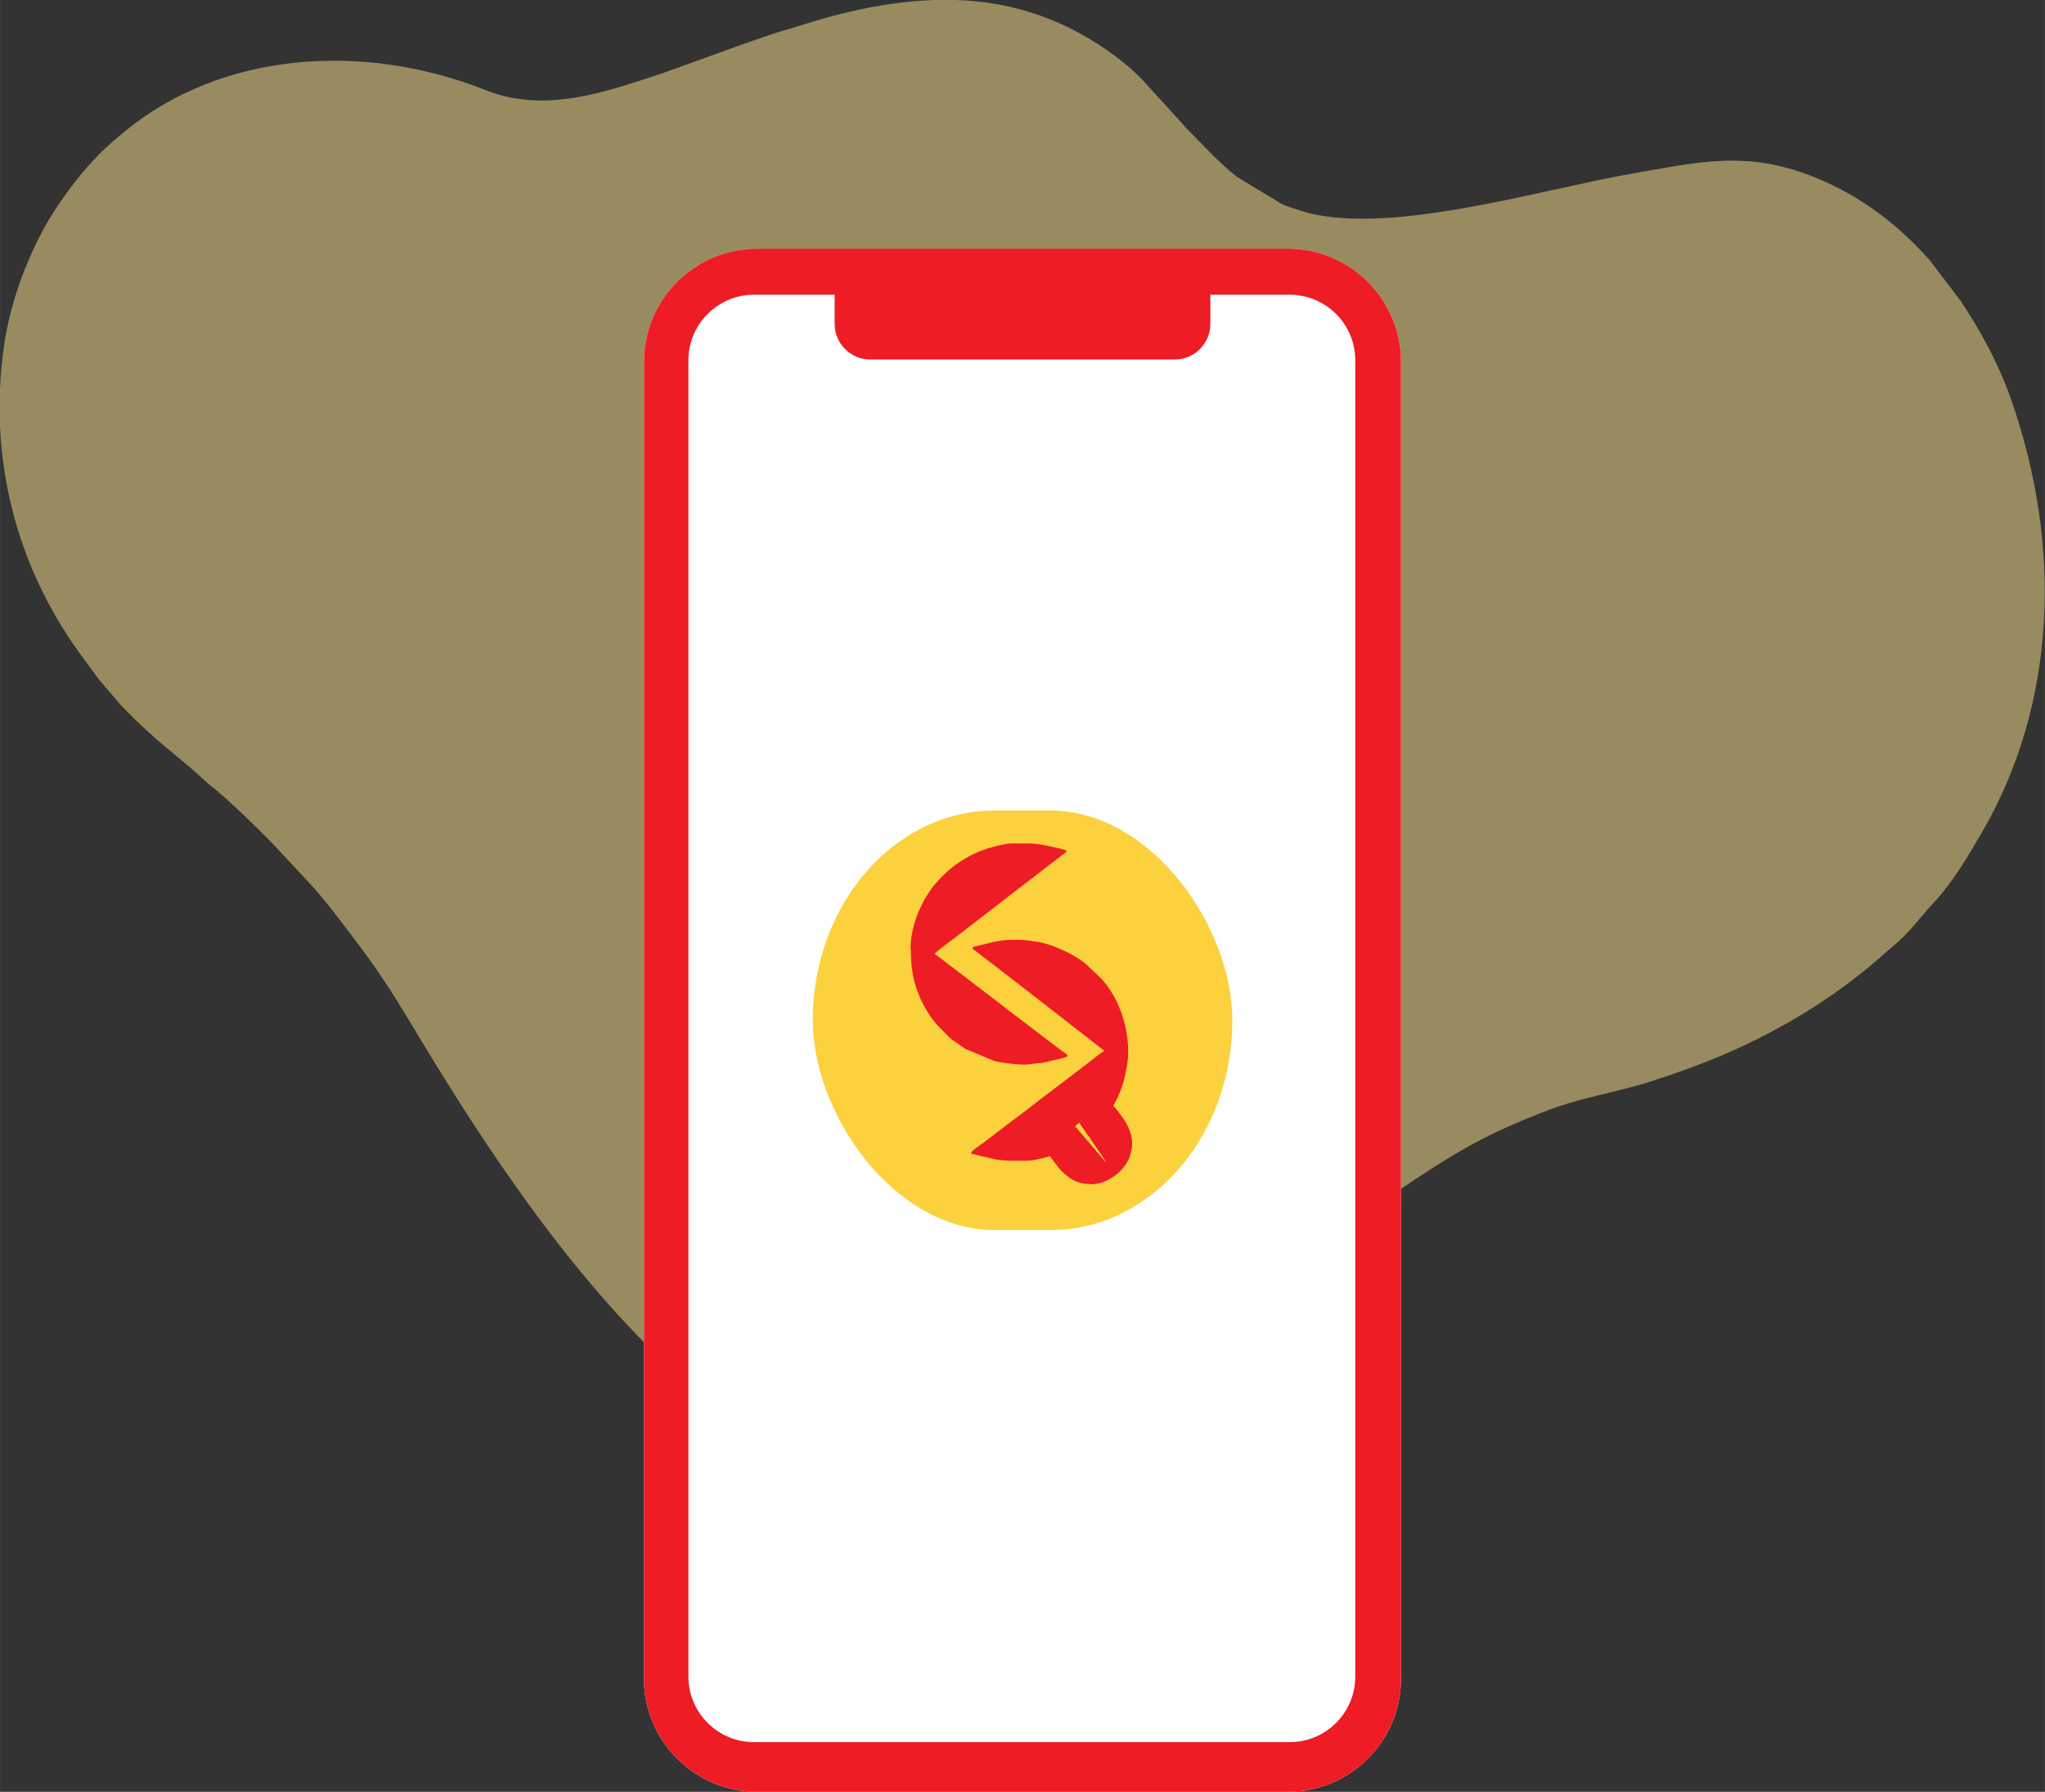 <?xml version="1.0" encoding="UTF-8"?>
<!DOCTYPE svg PUBLIC "-//W3C//DTD SVG 1.1//EN" "http://www.w3.org/Graphics/SVG/1.1/DTD/svg11.dtd">
<!-- Creator: CorelDRAW X6 -->
<svg xmlns="http://www.w3.org/2000/svg" xml:space="preserve" width="194.978mm" height="170.862mm" version="1.1" style="shape-rendering:geometricPrecision; text-rendering:geometricPrecision; image-rendering:optimizeQuality; fill-rule:evenodd; clip-rule:evenodd"
viewBox="0 0 18599 16299"
 xmlns:xlink="http://www.w3.org/1999/xlink">
 <rect x="0" y="0" width="18599" height="16299" fill="#333333" stroke="none"/>
 <defs>
  <style type="text/css">
   <![CDATA[
    .fil3 {fill:#EE1C25}
    .fil2 {fill:#FBD13E}
    .fil1 {fill:white}
    .fil0 {fill:#FCE38B;fill-opacity:0.502}
   ]]>
  </style>
 </defs>
 <g id="Layer_x0020_1">
  <path class="fil0" d="M11600 11649c146,-72 787,-589 1006,-741 349,-241 706,-481 1099,-655 101,-45 196,-84 304,-127 372,-150 685,-184 1026,-296 338,-110 636,-223 945,-377 382,-191 734,-418 1061,-693l173 -151c142,-113 249,-264 372,-397 179,-192 319,-431 449,-657 661,-1147 733,-2578 247,-3946 -110,-309 -270,-602 -450,-872l-280 -368c-321,-364 -712,-647 -1179,-805 -551,-186 -975,-81 -1533,16 -832,144 -2267,587 -3024,332 -51,-17 -107,-32 -159,-57l-412 -249c-178,-147 -290,-272 -446,-431l-418 -459c-81,-81 -150,-139 -239,-206 -367,-274 -786,-449 -1257,-497 -510,-53 -1049,46 -1529,195l-165 51c-69,20 -110,32 -175,54 -115,38 -206,71 -321,111l-644 233c-521,173 -1083,381 -1631,164 -1141,-453 -2418,-335 -3276,367 -84,69 -160,133 -236,209 -148,148 -274,313 -391,486 -215,321 -421,814 -484,1284 -137,1018 117,1966 675,2753l183 249c24,32 26,31 49,59l155 182c357,371 506,445 803,722 28,26 33,25 60,48 182,153 351,323 520,492l364 391c156,175 298,371 440,558 159,211 299,430 436,657 31,51 54,91 86,143 1723,2864 4447,6402 7791,2227z"/>
  <path class="fil1" d="M6884 2262l4831 0c565,0 1027,462 1027,1027l0 11983c0,565 -462,1027 -1027,1027l-4831 0c-565,0 -1027,-462 -1027,-1027l0 -11983c0,-565 462,-1027 1027,-1027z"/>
  <g id="_443957080">
   <path class="fil2" d="M8754 8664c18,5 31,21 49,33 19,13 28,22 46,36l82 63c5,4 8,6 15,11l526 406c18,14 32,24 50,38l764 596c-94,63 -197,152 -290,220l-117 90c-11,9 -15,10 -26,19l-193 147c-132,95 -257,202 -389,297l-75 57c-9,7 -16,11 -26,19l-243 185c-47,38 -134,93 -172,131 -14,14 -12,2 -13,31 20,9 24,4 47,10 21,6 -1,1 19,6l45 11c11,3 13,3 26,6l149 34c55,9 107,13 160,14l198 0 6 0c56,0 138,-19 193,-33l74 -21c4,-1 10,-4 14,-5 5,-2 8,-3 14,-5l96 -36c14,-7 15,-7 26,-12 16,-7 11,-4 27,-11 13,-6 13,-7 25,-13 38,-19 61,-35 96,-56 60,-36 121,-82 174,-129 26,-23 50,-50 76,-75 50,-50 96,-107 136,-166 47,-70 89,-141 120,-220l27 -67c30,-83 48,-170 63,-258 35,-200 0,-420 -62,-607l-46 -112c-6,-14 -5,-14 -11,-26 -47,-94 -107,-186 -178,-263l-191 -180c-120,-91 -231,-143 -368,-199l-106 -33c-12,-3 -19,-3 -31,-7 -20,-5 -9,-5 -30,-8 -14,-2 -19,-1 -34,-4l-104 -16c-59,-9 -127,-7 -189,-7 -81,0 -187,20 -268,41l-142 34c-29,5 -35,1 -37,32z"/>
   <path class="fil3" d="M8035 8670c0,168 17,328 76,484l40 98c37,77 79,149 128,218l17 21c15,18 21,29 36,46l159 162c1,1 2,2 3,3 3,2 4,4 10,9l163 114 334 139c12,3 19,3 31,7 20,5 9,5 30,8 118,18 289,44 402,19 25,-5 33,-4 63,-6 46,-3 101,-17 142,-28 65,-17 132,-25 192,-53 -6,-18 -25,-28 -41,-41 -19,-14 -32,-23 -51,-38l-604 -460c-8,-6 -2,-2 -10,-9 -5,-4 -8,-6 -15,-11l-146 -112c-20,-14 -30,-23 -47,-35l-51 -37c-18,-16 -25,-21 -46,-36 -19,-13 -30,-24 -50,-39 -35,-26 -65,-51 -100,-76 -3,-2 -8,-6 -11,-8 -8,-7 -3,-2 -10,-9l-76 -56c-17,-13 -29,-24 -46,-36l-247 -188c24,-36 255,-200 285,-225l32 -24c12,-9 5,-4 14,-11l700 -540c5,-4 5,-4 11,-8l473 -364c18,-15 14,-1 16,-28 -38,-18 -139,-36 -186,-47 -112,-25 -171,-33 -246,-35l-188 0 -10 0c-69,0 -180,29 -248,48l-29 9c-2,1 -3,1 -5,2l-51 18c-9,3 -19,6 -28,10l-52 23c-87,36 -162,87 -240,138l-49 39c-67,57 -126,114 -184,181 -1,1 -2,2 -3,3l-9 10c-1,1 -5,5 -6,7 -8,9 -11,12 -17,20l-90 137c-6,11 -7,13 -13,25l-62 127c-55,138 -93,286 -93,436z"/>
  </g>
  <path class="fil3" d="M6856 2681l735 0 0 266c0,178 145,323 323,323l2771 0c178,0 323,-145 323,-323l0 -266 723 0c327,0 595,268 595,595l0 11976c0,327 -268,595 -595,595l-4875 0c-327,0 -595,-268 -595,-595l0 -11976c0,-327 268,-595 595,-595zm28 -419l4831 0c565,0 1027,462 1027,1027l0 11983c0,565 -462,1027 -1027,1027l-4831 0c-565,0 -1027,-462 -1027,-1027l0 -11983c0,-565 462,-1027 1027,-1027z"/>
  <g id="_438062456">
   <rect class="fil2" x="7392" y="7373" width="3816" height="3816" rx="1654" ry="1908"/>
   <path class="fil3" d="M9540 10418c-5,3 -9,13 -12,17l-3 15c0,5 1,10 0,15l0 2c2,2 2,4 3,6 0,1 1,2 1,3 1,5 0,1 0,3 3,4 6,14 10,19 1,1 3,3 3,5 1,3 2,2 0,4l0 0c2,1 2,1 0,1l2 0c7,9 10,16 17,26l59 77c12,16 26,33 40,45l10 10c7,7 14,14 21,20l10 8c4,1 6,3 9,6 2,3 21,15 25,18 4,3 8,5 13,8 5,3 8,4 12,7 3,0 -1,-1 3,1 2,1 2,2 3,3l2 2c3,-1 11,4 16,6 4,2 13,4 15,7 2,-2 2,0 5,1l13 4c3,0 0,-1 3,0 2,1 1,1 2,1 3,0 5,1 8,2 2,1 2,0 4,1 4,1 1,-1 4,2 3,-1 2,-1 9,1 3,1 1,1 3,1 5,2 6,-1 12,3 3,0 7,0 10,1l0 0c3,0 2,-1 5,0 3,-1 5,0 8,0 3,0 6,0 8,1 2,-1 8,-1 10,1 3,-1 15,-1 18,1 1,0 3,0 4,0 5,-1 11,-1 16,-1 7,0 10,-2 15,-1 0,0 0,0 1,0 2,-1 4,-1 7,-1 3,0 4,-1 8,0l22 -5c8,-1 32,-8 38,-11 2,-2 13,-6 16,-7 6,-2 13,-7 17,-6l58 -34c3,-1 -1,-1 2,0 7,-7 19,-14 27,-21 8,-7 16,-14 25,-22 6,-5 28,-27 33,-34 2,-3 7,-9 10,-11 0,-4 8,-13 11,-16 5,-3 8,-11 11,-15 1,-4 3,-7 6,-11 2,-4 3,-7 7,-11l4 -6c0,-3 2,-6 4,-10 2,-4 3,-7 6,-10l5 -13c-1,-4 -1,-1 0,-5 1,-2 1,-2 2,-4 1,-3 1,-5 3,-9l3 -10c-1,-3 -1,-2 1,-4 0,-2 -1,-1 0,-3 0,-1 1,-3 2,-4l2 -4c-1,-4 3,-19 4,-21 1,-2 1,-3 1,-6 0,-3 0,-9 2,-11 -1,-3 -1,-3 1,-5 -1,-3 0,-6 1,-8 -1,-4 0,-10 0,-15 0,-3 0,-12 1,-16l0 0c-1,-3 -1,-8 0,-12 0,-4 0,-16 -2,-19 -2,-3 -1,-4 -1,-7 0,-3 0,-4 -1,-7 0,-3 -2,-11 -2,-14 -2,-2 -4,-11 -3,-15l-3 -10c-1,-5 -4,-8 -3,-13l-1 0c-2,-3 -4,-7 -3,-11 -1,-3 -4,-12 -6,-15 -1,-3 -5,-14 -7,-16l-19 -38c-2,-4 -5,-9 -7,-13 -13,-27 -56,-80 -73,-104 -7,-9 -13,-17 -20,-25 -4,-4 -19,-20 -19,-24l-1 -1c-3,0 -8,-8 -11,-10 -3,-2 -9,-7 -11,-10 -1,0 -1,0 -3,-1 -1,0 -1,-1 -2,-2 -2,-2 -3,-2 -5,-4 -2,-2 -6,-3 -8,-5 -3,1 -5,0 -7,-2 -2,0 -2,-1 -5,0 -2,0 -3,0 -5,0 -3,0 -1,0 -4,-1 -3,0 -13,2 -16,4 -3,2 -2,2 -5,1l0 1c-4,3 -6,4 -10,6 -12,7 -40,29 -51,39 -6,5 -12,11 -19,16l-6 4 -16 15 -2 1c0,0 0,1 0,1 0,0 0,1 0,1 -1,1 0,1 -1,1 0,1 -2,2 -2,2 -5,5 -10,11 -16,13 -7,4 -13,11 -19,16 -7,5 -13,11 -19,16 -10,8 -30,27 -40,32l0 0c0,3 1,0 -2,4 -2,2 -19,13 -23,20 1,3 2,3 4,6 2,2 2,4 4,6 13,20 27,36 39,55 2,3 5,7 7,11l37 54c5,7 9,14 14,22l30 44c5,7 10,14 16,22 5,7 10,15 14,22 5,7 12,15 16,22 4,7 10,15 15,22 5,7 9,15 14,22 3,3 6,8 8,11 3,5 -1,2 6,11 5,6 14,15 14,22 -5,-2 -29,-34 -35,-40 -12,-12 -30,-36 -34,-40 -6,-6 -11,-13 -17,-20 -10,-12 -13,-15 -17,-20 -6,-8 -11,-13 -17,-20 -6,-7 -11,-15 -17,-21 -6,-5 -12,-14 -17,-21 -3,-4 -5,-4 -9,-8 -7,-8 -16,-21 -26,-30 -6,-6 -11,-15 -17,-21 -4,-4 -1,0 -5,-4 -6,-6 -17,-23 -30,-36 -6,-6 -11,-14 -17,-20 -3,-3 -5,-6 -9,-10 -2,-3 -6,-9 -9,-10 -2,1 -2,1 -4,2 -3,1 -1,1 -3,1 -2,3 -7,6 -11,9 -2,2 -4,3 -6,5 -3,3 -4,3 -7,3 -6,6 -26,20 -34,25 -6,4 -29,19 -33,24 -3,4 -25,19 -31,22 -3,2 -4,1 -7,4l-14 10c-3,2 -4,3 -8,3l-3 3c-4,3 -8,6 -12,8 -2,1 -3,2 -5,3 -3,2 -3,3 -5,2l-6 5c-8,7 -18,13 -27,20 -9,7 -16,15 -23,21z"/>
   <path class="fil3" d="M8846 8633c14,4 24,16 38,26 15,10 22,17 36,28l64 49c4,3 6,5 11,8l411 318c14,11 25,18 39,30l598 466c-73,49 -154,119 -227,172l-92 71c-9,7 -12,8 -20,15l-151 115c-103,74 -201,158 -305,232l-59 45c-7,5 -13,9 -20,15l-190 145c-37,30 -105,73 -134,102 -11,11 -10,2 -10,24 16,7 19,3 36,8 16,5 -1,1 15,5l36 9c9,3 11,2 20,4l116 27c43,7 84,10 125,11l155 0 5 0c44,0 108,-15 151,-26l58 -16c3,-1 8,-3 11,-4 4,-1 6,-2 11,-4l75 -28c11,-5 11,-6 20,-9 13,-5 9,-3 21,-9 11,-5 11,-5 20,-10 30,-15 48,-27 75,-43 47,-28 95,-64 136,-101 21,-18 39,-39 59,-59 40,-39 75,-84 106,-130 37,-55 70,-111 94,-172l21 -53c23,-65 37,-133 49,-202 27,-157 0,-329 -49,-475l-36 -87c-4,-11 -4,-11 -9,-21 -37,-74 -84,-146 -139,-206l-149 -141c-94,-71 -180,-112 -288,-156l-83 -26c-9,-2 -15,-3 -24,-5 -16,-4 -7,-4 -23,-6 -11,-2 -15,-1 -27,-3l-81 -12c-46,-7 -100,-5 -148,-5 -63,0 -146,15 -209,32l-111 27c-23,4 -27,1 -29,25z"/>
   <path class="fil3" d="M8284 8638c0,132 14,257 60,378l31 77c29,60 62,117 100,171l13 16c12,14 16,22 28,36l125 127c1,1 2,2 3,2 2,2 3,3 8,7l128 89 261 109c9,2 15,3 24,5 16,4 7,4 23,6 92,14 226,34 314,15 20,-4 26,-3 49,-5 36,-3 79,-14 111,-22 50,-13 104,-19 150,-42 -5,-14 -19,-22 -32,-32 -15,-11 -25,-18 -40,-29l-473 -360c-6,-5 -2,-2 -8,-7 -4,-3 -6,-5 -11,-8l-114 -88c-16,-11 -23,-18 -36,-28l-40 -29c-14,-12 -19,-16 -36,-28 -15,-10 -24,-19 -39,-30 -28,-20 -51,-40 -78,-60 -2,-2 -6,-5 -8,-6 -7,-5 -2,-2 -8,-7l-59 -44c-13,-10 -23,-18 -36,-28l-193 -147c19,-28 199,-157 223,-176l25 -19c9,-7 4,-3 11,-9l548 -423c4,-3 4,-3 8,-6l370 -285c14,-11 11,-1 12,-22 -30,-14 -109,-28 -146,-37 -87,-20 -134,-26 -193,-27l-147 0 -8 0c-54,0 -141,22 -194,38l-23 7c-1,0 -2,1 -4,1l-40 14c-7,3 -15,5 -22,7l-41 18c-68,28 -127,68 -188,108l-39 30c-52,45 -99,89 -144,142 -1,1 -2,2 -2,3l-7 8c-1,1 -4,4 -5,5 -6,7 -9,10 -14,16l-70 107c-5,9 -5,11 -10,19l-48 99c-43,108 -72,223 -72,341z"/>
   <path class="fil2" d="M9772 10250c3,0 0,0 3,-1 1,-1 2,-1 4,-2 3,2 7,8 9,10 3,4 6,7 9,10 6,6 11,14 17,20 12,13 24,30 30,36 3,4 0,-1 5,4 6,6 11,15 17,21 10,10 18,23 26,30 4,4 6,5 9,8 6,7 11,16 17,21 6,6 11,14 17,21 6,7 11,12 17,20 4,5 8,7 17,20 6,7 11,14 17,20 5,5 23,28 34,40 6,6 30,38 35,40 -1,-6 -10,-15 -14,-22 -7,-9 -3,-5 -6,-11 -2,-4 -6,-8 -8,-11 -5,-7 -10,-15 -14,-22 -5,-7 -11,-15 -15,-22 -4,-7 -11,-15 -16,-22 -5,-7 -10,-15 -14,-22 -6,-8 -11,-15 -16,-22l-30 -44c-6,-7 -9,-14 -14,-22l-37 -54c-2,-4 -5,-8 -7,-11 -12,-19 -26,-35 -39,-55 -1,-2 -2,-3 -4,-6 -2,-3 -3,-3 -4,-6 4,-6 21,-18 23,-20 3,-4 2,-1 2,-4l-51 42c-6,5 -12,8 -18,13z"/>
  </g>
 </g>
</svg>
